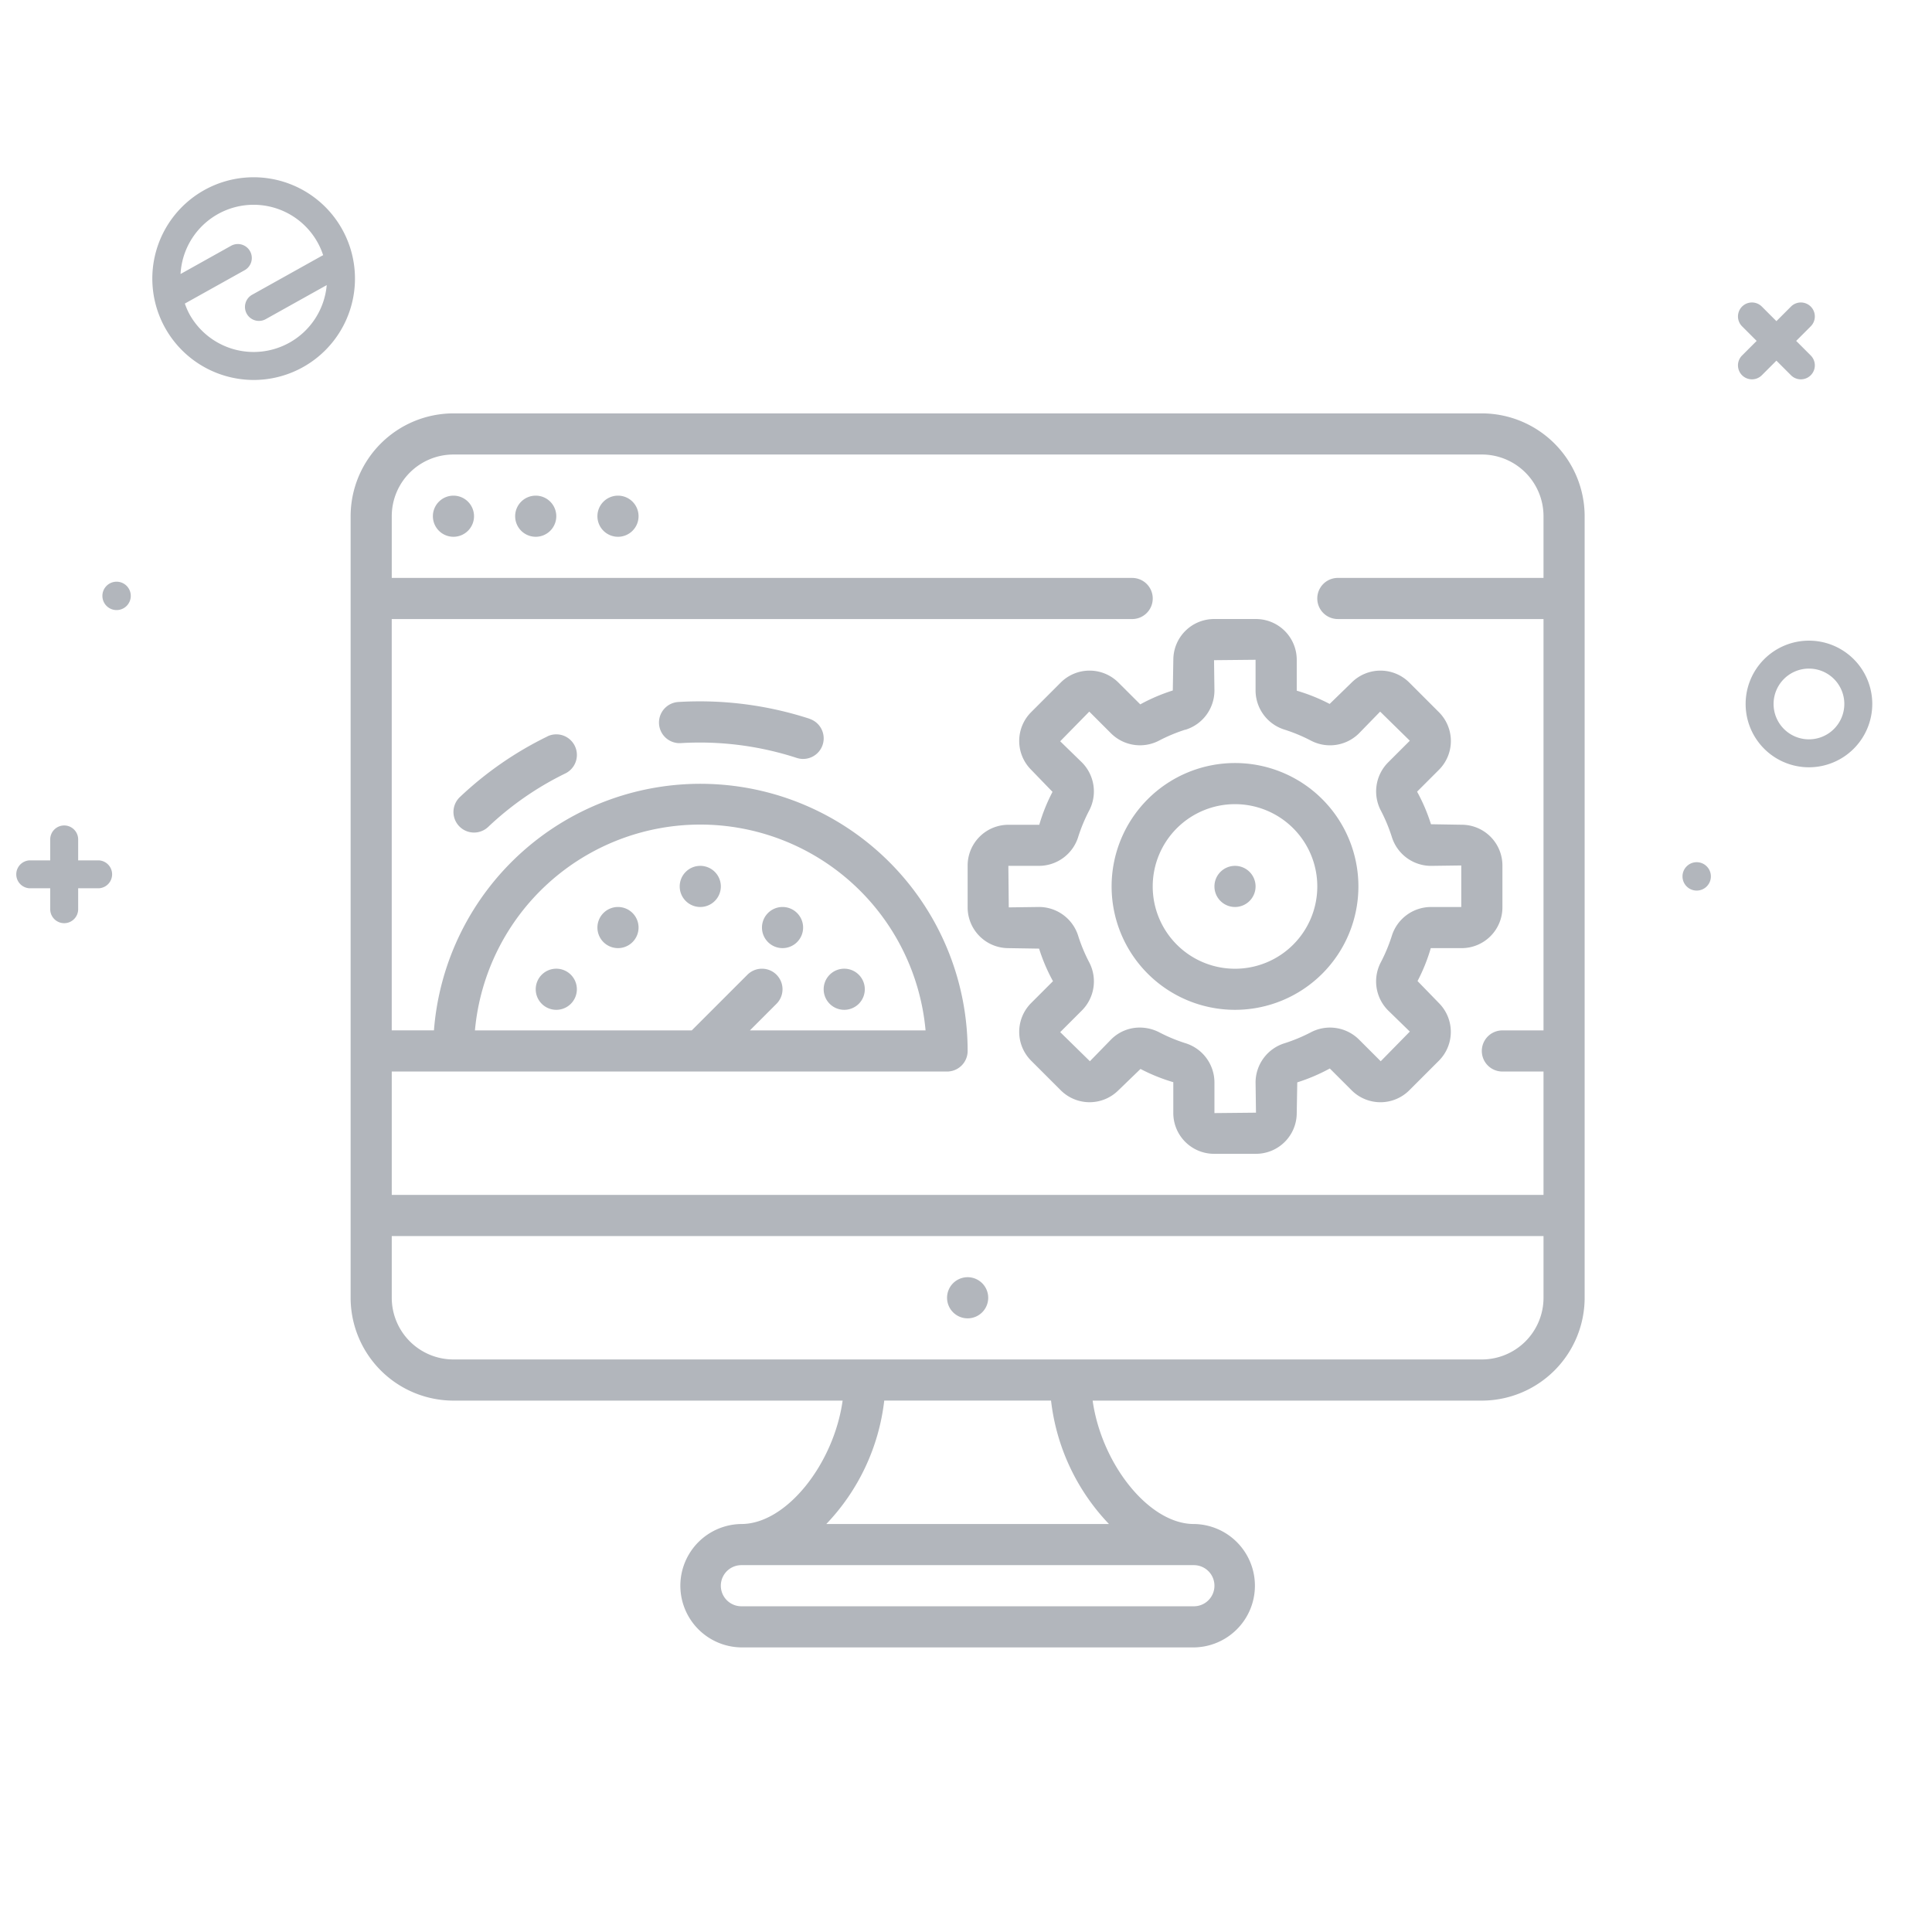 <svg xmlns="http://www.w3.org/2000/svg" width="270" height="270" viewBox="0 0 270 270"><g id="그룹_1497" data-name="그룹 1497" transform="translate(-825 -282)"><g id="website" transform="translate(874 339.771)"><path id="패스_1349" fill="#b2b6bc" d="M158.085,0H14.372A14.388,14.388,0,0,0,0,14.372V123.595a14.39,14.39,0,0,0,14.372,14.372H68.758c-1.235,8.826-7.846,17.245-14.147,17.245a8.623,8.623,0,0,0,0,17.245h63.235a8.623,8.623,0,0,0,0-17.245c-6.3,0-12.911-8.419-14.147-17.245h54.386a14.39,14.39,0,0,0,14.372-14.372V14.372A14.388,14.388,0,0,0,158.085,0ZM14.372,5.748H158.085a8.623,8.623,0,0,1,8.623,8.623v8.622H137.966a2.874,2.874,0,1,0,0,5.748h28.742V86.229H160.96a2.874,2.874,0,1,0,0,5.748h5.748v17.245H5.749V91.977H83.354A2.874,2.874,0,0,0,86.229,89.1a37.348,37.348,0,0,0-74.584-2.875h-5.9V28.743H109.223a2.874,2.874,0,1,0,0-5.748H5.749V14.372a8.623,8.623,0,0,1,8.623-8.623Zm45.146,72.7a2.876,2.876,0,0,0-4.064,0l-7.78,7.781h-30.3a31.617,31.617,0,0,1,62.976,0H55.8l3.716-3.717a2.874,2.874,0,0,0,0-4.064Zm58.328,88.261H54.611a2.874,2.874,0,0,1,0-5.748h63.235a2.874,2.874,0,0,1,0,5.748Zm-11.871-11.5H66.482a29.9,29.9,0,0,0,8.092-17.245h23.31a29.9,29.9,0,0,0,8.092,17.245Zm60.734-31.617a8.624,8.624,0,0,1-8.623,8.623H14.372a8.624,8.624,0,0,1-8.623-8.623v-8.623h160.96Zm0,0" data-name="패스 1349"/><path id="패스_1350" fill="#b2b6bc" d="M253.214,361.274a2.875,2.875,0,1,1-2.875-2.875A2.875,2.875,0,0,1,253.214,361.274Zm0,0" data-name="패스 1350" transform="translate(-164.111 -237.679)"/><path id="패스_1351" fill="#b2b6bc" d="M277.062,94.2a5.7,5.7,0,0,0-8.047,0l-4.142,4.145a5.69,5.69,0,0,0,0,8.047l2.989,3.091a24.971,24.971,0,0,0-1.851,4.6H261.7a5.7,5.7,0,0,0-5.7,5.685v5.863a5.7,5.7,0,0,0,5.691,5.692l4.295.068a24.817,24.817,0,0,0,1.941,4.55L264.869,139a5.7,5.7,0,0,0,0,8.047l4.149,4.146a5.7,5.7,0,0,0,8.047,0l3.093-2.987a25.242,25.242,0,0,0,4.584,1.851v4.31a5.7,5.7,0,0,0,5.692,5.7H296.3a5.7,5.7,0,0,0,5.692-5.691l.074-4.295a25.464,25.464,0,0,0,4.547-1.939l3.055,3.053a5.7,5.7,0,0,0,8.048,0l4.147-4.146a5.7,5.7,0,0,0,0-8.047l-2.989-3.079a24.933,24.933,0,0,0,1.851-4.6h4.312a5.7,5.7,0,0,0,5.7-5.692v-5.863a5.7,5.7,0,0,0-5.692-5.691l-4.293-.07a25.01,25.01,0,0,0-1.941-4.552l3.055-3.055a5.691,5.691,0,0,0,0-8.048l-4.15-4.15a5.7,5.7,0,0,0-8.048,0l-3.075,2.992a25.192,25.192,0,0,0-4.6-1.851V91.029a5.7,5.7,0,0,0-5.692-5.7h-5.863a5.7,5.7,0,0,0-5.692,5.692l-.074,4.293a25.336,25.336,0,0,0-4.547,1.941Zm9.351,6.61a5.748,5.748,0,0,0,4.078-5.47l-.057-4.26,5.805-.057v4.312a5.748,5.748,0,0,0,4.076,5.46,23.038,23.038,0,0,1,3.608,1.5,5.748,5.748,0,0,0,6.751-.971l2.975-3.055,4.147,4.067-3.058,3.055a5.749,5.749,0,0,0-.968,6.748,23.042,23.042,0,0,1,1.5,3.608,5.748,5.748,0,0,0,5.455,4.079l4.26-.058v5.806h-4.26a5.746,5.746,0,0,0-5.46,4.079,23.073,23.073,0,0,1-1.5,3.606,5.747,5.747,0,0,0,.971,6.746l3.06,2.979-4.067,4.147-3.055-3.053a5.75,5.75,0,0,0-6.748-.972,23.171,23.171,0,0,1-3.608,1.5,5.749,5.749,0,0,0-4.079,5.452l.058,4.259-5.806.058v-4.312a5.749,5.749,0,0,0-4.075-5.462,22.791,22.791,0,0,1-3.608-1.5,5.946,5.946,0,0,0-2.747-.678,5.631,5.631,0,0,0-4,1.65l-2.975,3.055-4.149-4.067,3.056-3.055a5.75,5.75,0,0,0,.971-6.75,23.077,23.077,0,0,1-1.5-3.606,5.748,5.748,0,0,0-5.455-4.079l-4.26.057-.058-5.805H266a5.75,5.75,0,0,0,5.462-4.079,23.039,23.039,0,0,1,1.5-3.608,5.748,5.748,0,0,0-.971-6.748l-3.056-2.975L273,98.267l3.055,3.055a5.747,5.747,0,0,0,6.748.971,23.167,23.167,0,0,1,3.608-1.5Zm0,0" data-name="패스 1351" transform="translate(-169.771 -56.59)"/><path id="패스_1352" fill="#b2b6bc" d="M332.98,179.558a17.245,17.245,0,1,0-17.245-17.245A17.245,17.245,0,0,0,332.98,179.558Zm0-28.742a11.5,11.5,0,1,1-11.5,11.5A11.5,11.5,0,0,1,332.98,150.815Zm0,0" data-name="패스 1352" transform="translate(-209.386 -96.204)"/><path id="패스_1353" fill="#b2b6bc" d="M364.147,190.608a2.874,2.874,0,1,1-2.874-2.874A2.874,2.874,0,0,1,364.147,190.608Zm0,0" data-name="패스 1353" transform="translate(-237.679 -124.5)"/><path id="패스_1354" fill="#b2b6bc" d="M39.881,37.008a2.874,2.874,0,1,1-2.874-2.875A2.874,2.874,0,0,1,39.881,37.008Zm0,0" data-name="패스 1354" transform="translate(-22.636 -22.636)"/><path id="패스_1355" fill="#b2b6bc" d="M74.014,37.008a2.874,2.874,0,1,1-2.874-2.875A2.874,2.874,0,0,1,74.014,37.008Zm0,0" data-name="패스 1355" transform="translate(-45.272 -22.636)"/><path id="패스_1356" fill="#b2b6bc" d="M108.147,37.008a2.874,2.874,0,1,1-2.874-2.875A2.874,2.874,0,0,1,108.147,37.008Zm0,0" data-name="패스 1356" transform="translate(-67.908 -22.636)"/><path id="패스_1357" fill="#b2b6bc" d="M142.284,190.608a2.874,2.874,0,1,1-2.875-2.874A2.874,2.874,0,0,1,142.284,190.608Zm0,0" data-name="패스 1357" transform="translate(-90.546 -124.5)"/><path id="패스_1358" fill="#b2b6bc" d="M176.416,207.674a2.874,2.874,0,1,1-2.875-2.874A2.874,2.874,0,0,1,176.416,207.674Zm0,0" data-name="패스 1358" transform="translate(-113.181 -135.818)"/><path id="패스_1359" fill="#b2b6bc" d="M202.014,233.274a2.874,2.874,0,1,1-2.874-2.875A2.874,2.874,0,0,1,202.014,233.274Zm0,0" data-name="패스 1359" transform="translate(-130.157 -152.793)"/><path id="패스_1360" fill="#b2b6bc" d="M108.147,207.674a2.874,2.874,0,1,1-2.874-2.874A2.874,2.874,0,0,1,108.147,207.674Zm0,0" data-name="패스 1360" transform="translate(-67.908 -135.818)"/><path id="패스_1361" fill="#b2b6bc" d="M82.549,233.274a2.874,2.874,0,1,1-2.875-2.875A2.874,2.874,0,0,1,82.549,233.274Zm0,0" data-name="패스 1361" transform="translate(-50.932 -152.793)"/><path id="패스_1362" fill="#b2b6bc" d="M149.009,121.907a49.636,49.636,0,0,0-18.314-2.343,2.879,2.879,0,1,0,.338,5.748,43.849,43.849,0,0,1,16.18,2.067,2.874,2.874,0,1,0,1.8-5.46Zm0,0" data-name="패스 1362" transform="translate(-84.876 -79.232)"/><path id="패스_1363" fill="#b2b6bc" d="M55.782,133.471a48.963,48.963,0,0,0-12.214,8.462,2.875,2.875,0,1,0,3.953,4.176A43.2,43.2,0,0,1,58.3,138.636a2.877,2.877,0,0,0-2.517-5.175Zm0,0" data-name="패스 1363" transform="translate(-28.297 -88.316)"/></g><path id="패스_1364" fill="#b2b6bc" d="M1327.938,253.739a8.849,8.849,0,1,0-8.85,8.848A8.859,8.859,0,0,0,1327.938,253.739Zm-8.85,4.942a4.943,4.943,0,1,1,4.944-4.942A4.948,4.948,0,0,1,1319.088,258.681Z" data-name="패스 1364" transform="translate(-241.285 126.643)"/><path id="패스_1365" fill="#b2b6bc" d="M1078.97,160.43a14.163,14.163,0,0,0,3.037,25.991,14.271,14.271,0,0,0,3.884.543,14.164,14.164,0,1,0-6.922-26.534Zm11.9,21.322a10.257,10.257,0,0,1-13.955-3.957,10.314,10.314,0,0,1-.659-1.508l8.4-4.687a1.952,1.952,0,0,0-1.9-3.409l-7.1,3.965a10.226,10.226,0,0,1,19.934-2.617c-.037.018-.077.016-.112.036l-9.773,5.455a1.952,1.952,0,1,0,1.9,3.409l8.48-4.733A10.252,10.252,0,0,1,1090.871,181.752Z" data-name="패스 1365" transform="translate(-225.424 148.137)"/><path id="패스_1366" fill="#b2b6bc" d="M1311.857,179.233l2.038-2.038,2.037,2.038a1.952,1.952,0,0,0,2.761-2.761l-2.037-2.038,2.037-2.038a1.952,1.952,0,0,0-2.761-2.761l-2.037,2.038-2.038-2.038a1.952,1.952,0,0,0-2.761,2.761l2.037,2.038-2.037,2.038a1.952,1.952,0,1,0,2.761,2.761Z" data-name="패스 1366" transform="translate(-240.639 155.208)"/><path id="패스_1367" fill="#b2b6bc" d="M1094.4,294.441h-2.881V291.56a1.953,1.953,0,1,0-3.905,0v2.881h-2.881a1.952,1.952,0,0,0,0,3.9h2.881v2.881a1.953,1.953,0,1,0,3.905,0v-2.881h2.881a1.952,1.952,0,0,0,0-3.9Z" data-name="패스 1367" transform="translate(-255.596 107.797)"/><path id="패스_1368" fill="#b2b6bc" d="M1298.067,294.564a1.983,1.983,0,1,0,1.983,1.983A1.984,1.984,0,0,0,1298.067,294.564Z" data-name="패스 1368" transform="translate(-235.952 107.93)"/><path id="패스_1369" fill="#b2b6bc" d="M1104.22,234.878a1.983,1.983,0,1,0,1.983,1.983A1.983,1.983,0,0,0,1104.22,234.878Z" data-name="패스 1369" transform="translate(-262.927 128.415)"/><rect id="사각형_999" width="270" height="270" fill="none" data-name="사각형 999" transform="translate(825 282)"/></g></svg>